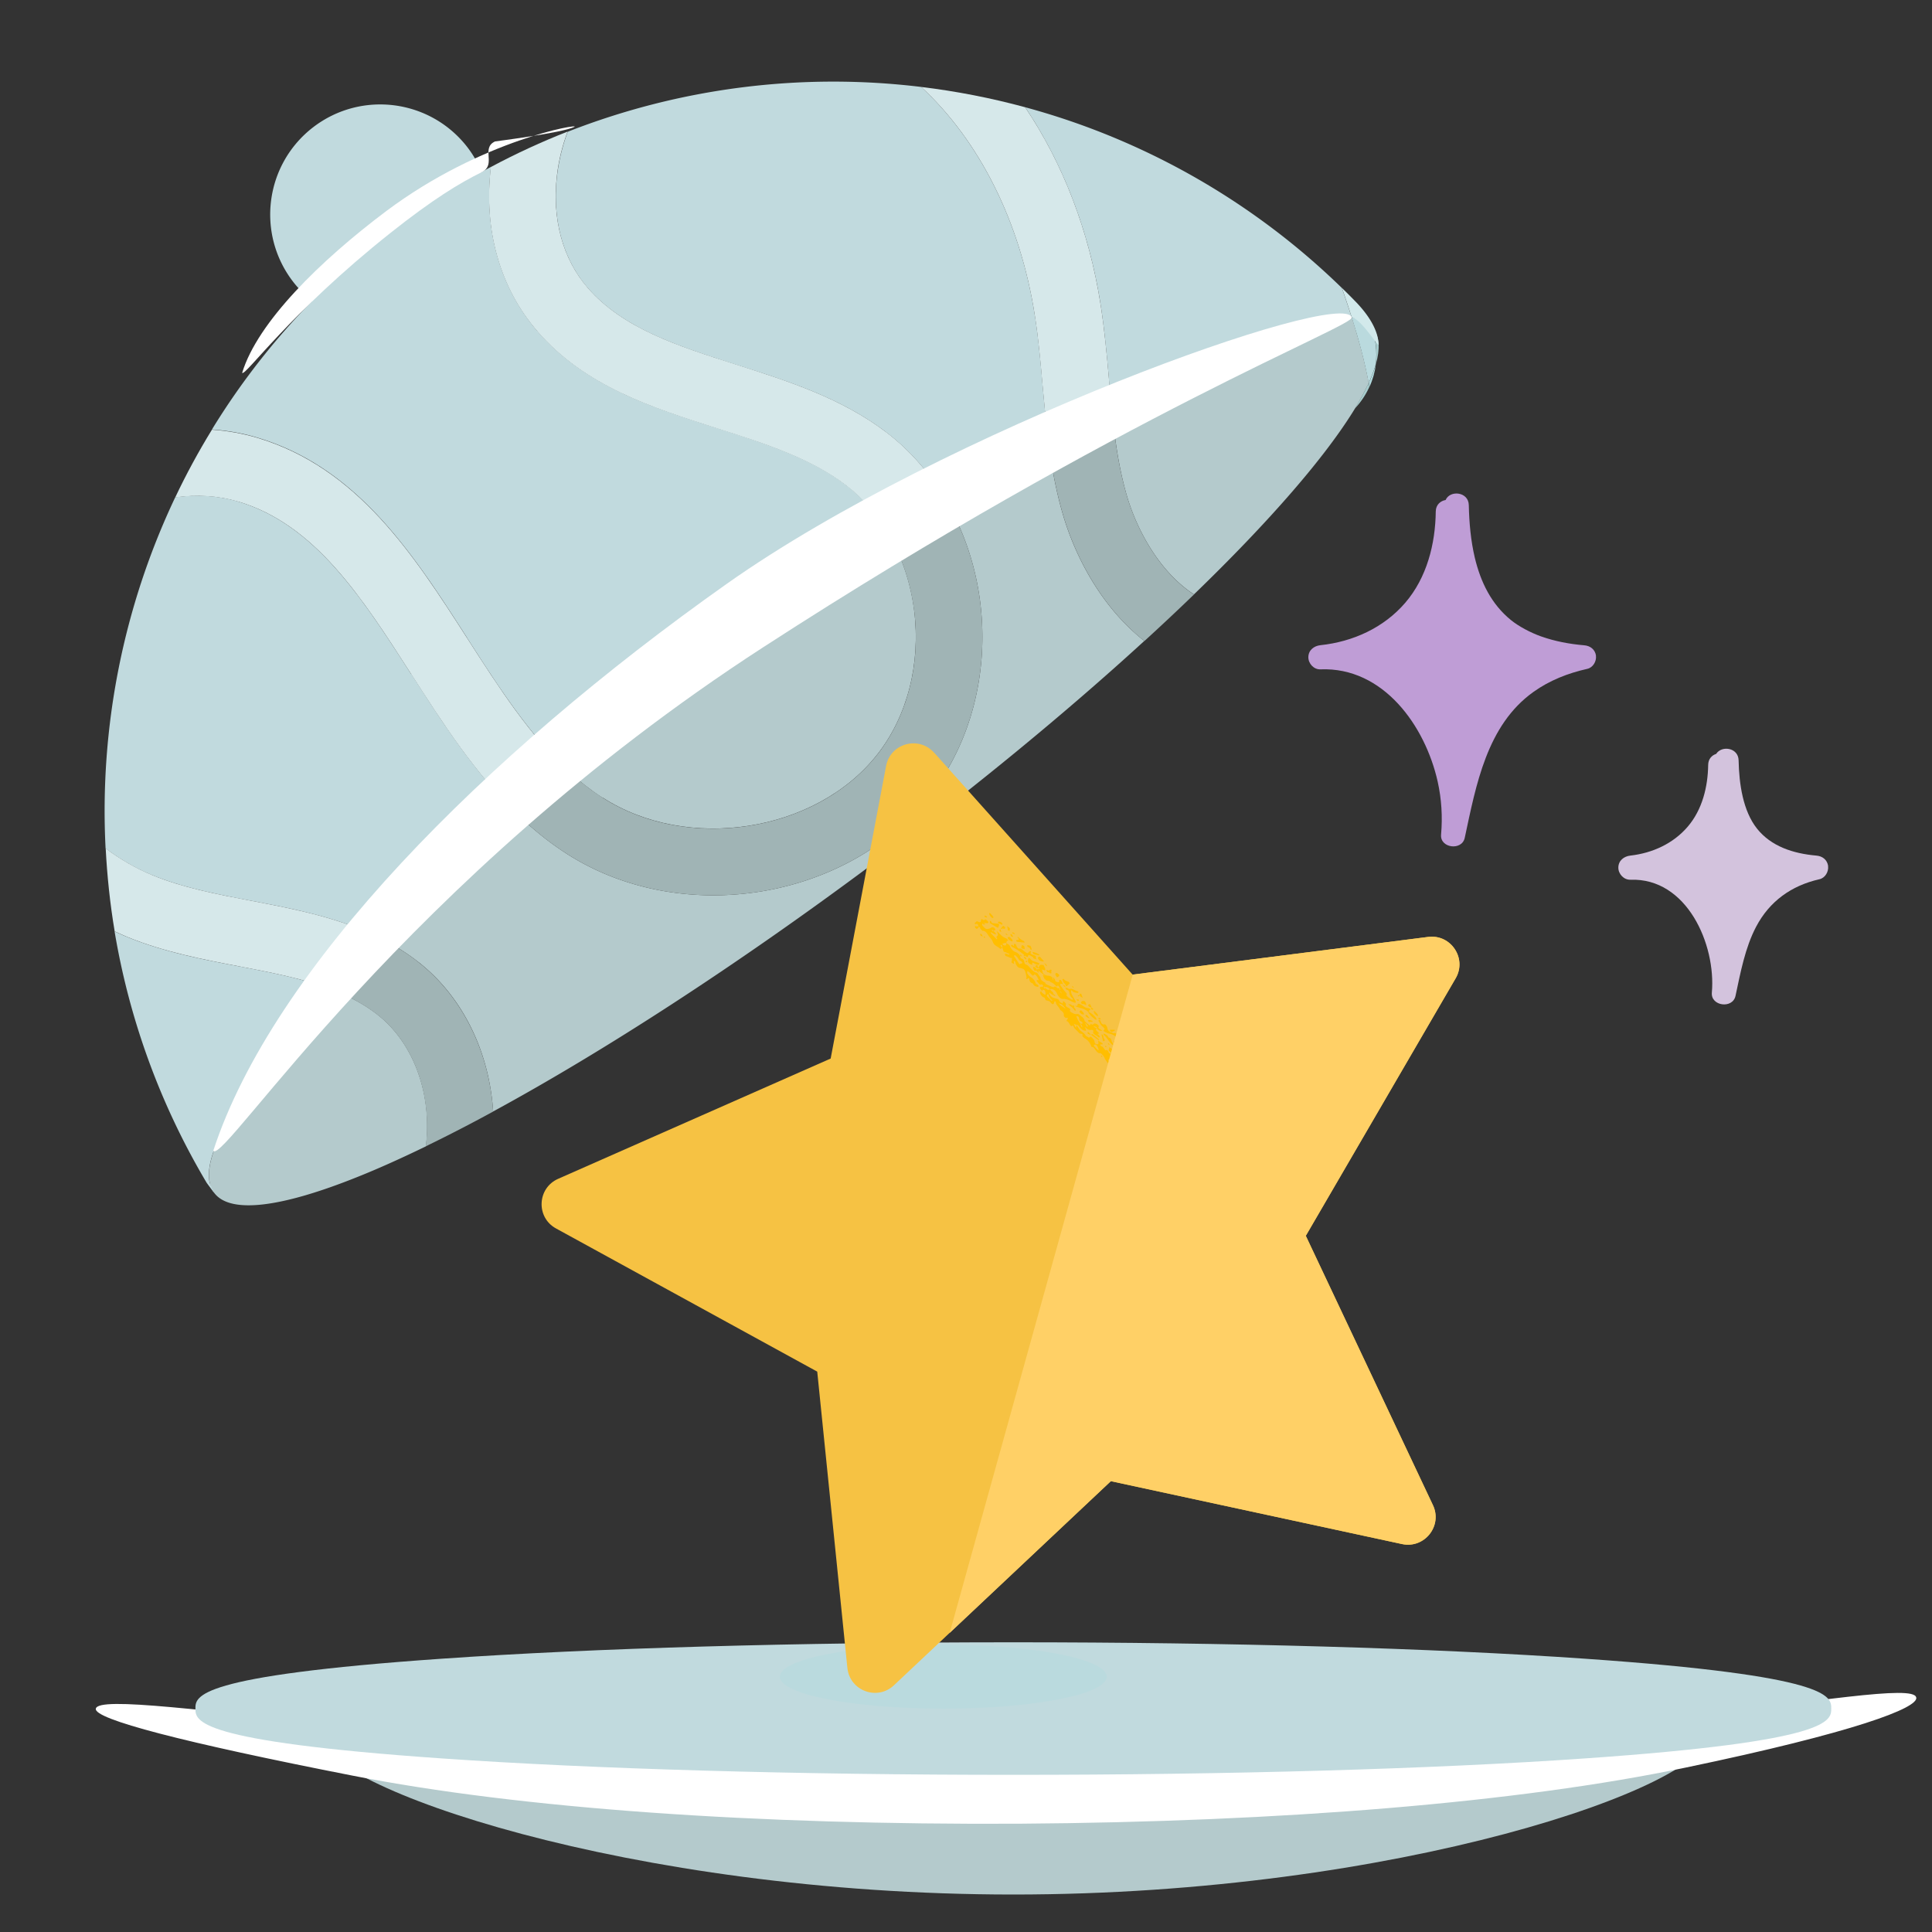 <svg id="Illustration" xmlns="http://www.w3.org/2000/svg" viewBox="0 0 200 200"><rect x="0" y="0" width="200" height="200" fill="#333333" stroke="none"/><defs><style>.cls-1{fill:none}.cls-1,.cls-10,.cls-11,.cls-12,.cls-13,.cls-2,.cls-4,.cls-6,.cls-7,.cls-8,.cls-9{stroke-width:0}.cls-2{fill:#a7cccd}.cls-4{fill:#d2e9eb}.cls-6{fill:#d6e8ea}.cls-7{fill:#b3dce0}.cls-8{fill:#c1dade}.cls-9{fill:#b4cacc}.cls-10{fill:#badade}.cls-11{fill:#a0b4b5}.cls-12{fill:#fff}.cls-13{fill:#ffbe00}</style></defs><path class="cls-9" d="M176.83 179.6c0 5.32-32.21 16.52-71.94 16.52s-71.94-11.21-71.94-16.52 32.21-2.73 71.94-2.73 71.94-2.59 71.94 2.73Z"/><path class="cls-12" d="M198.36 175.71c-.56-2.59-38.43 6.61-91.78 6.75-53.35.51-96.13-8.18-96.66-5.58-.24 1.08 9.07 3.5 26.51 6.92 17.42 3.43 41.93 5.13 69.1 4.99 27.17-.19 51.64-2.18 69.02-5.82 17.4-3.63 24.08-6.17 23.82-7.25Z"/><path class="cls-8" d="M164.09 171.71c-15.81-1.1-36.84-1.7-59.19-1.7s-43.38.6-59.19 1.7c-25.48 1.77-25.48 3.89-25.48 5.16s0 3.39 25.48 5.16c15.81 1.1 36.84 1.7 59.19 1.7s43.38-.6 59.19-1.7c25.48-1.77 25.48-3.89 25.48-5.16s0-3.39-25.48-5.16Z"/><ellipse class="cls-10" cx="97.65" cy="173.57" rx="16.92" ry="3.31"/><path class="cls-2" d="M142.43 37.7c.45-1.57.38-2.81-.26-3.66-.07-.09-.15-.18-.23-.27.49 1.26.65 2.61.49 3.93Z"/><path class="cls-1" d="M25.81 112.6c-.04.06-.09.12-.13.18.04-.06.09-.12.13-.18ZM63.87 75.87c.26-.2.52-.41.77-.61-.26.2-.52.41-.77.61ZM62.47 76.99c.25-.2.5-.4.76-.61-.25.2-.51.4-.76.61ZM25.32 113.31c-.04.06-.09.12-.13.19.04-.06.09-.12.13-.19ZM24.85 114.01l-.12.18.12-.18ZM52.55 85.24l-.68.59c.22-.2.45-.39.68-.59ZM61.09 78.11c.25-.2.49-.4.74-.6-.25.2-.5.4-.74.6ZM59.71 79.22c.24-.2.48-.39.72-.59-.24.2-.48.39-.72.59ZM69.64 71.37c.29-.23.59-.45.89-.68l-.89.68ZM26.86 111.18l-.09.12.09-.12ZM68.18 72.49c.28-.22.56-.43.84-.65-.28.22-.56.43-.84.65ZM22.67 117.83s-.04.09-.06.13c.02-.04.04-.09.06-.13ZM26.33 111.89c-.04.05-.08.11-.12.16.04-.05.08-.11.12-.16ZM66.72 73.62l.81-.63-.81.63ZM22.01 119.47s0 .03-.01.04c0-.01 0-.03.01-.04ZM71.12 70.23c.33-.25.67-.51 1.01-.76-.34.25-.67.51-1.01.76ZM23.27 116.63c-.03.05-.06.11-.09.16.03-.05.06-.11.09-.16ZM23.61 116c-.03.06-.06.11-.1.17.03-.06.06-.11.1-.17ZM48.86 88.46c-.26.23-.51.45-.76.68.25-.23.51-.45.76-.68ZM22.41 118.39s-.03.07-.04.11c.02-.04.03-.07.04-.11ZM22.95 117.24c-.03.05-.05.1-.07.15.02-.05.05-.1.07-.15ZM22.2 118.94s-.02.06-.03.08c.01-.03.02-.06.03-.08ZM53.13 84.74c.15-.13.31-.26.46-.4-.16.13-.31.27-.46.4ZM47.45 89.73l-.92.83c.3-.28.61-.55.92-.83ZM51.3 86.32c-.23.2-.45.4-.68.59l.68-.59ZM45.97 91.07c-.2.18-.39.36-.59.54.19-.18.39-.36.59-.54ZM24 115.35c-.04.06-.07.12-.11.18.04-.06.07-.12.11-.18ZM50.07 87.4l-.72.63.72-.63ZM18.14 51.49c-2.34.33-4.71 1.15-6.92 2.46-4.66 2.74-8.07 7.24-9.12 12.04-1.74 7.9 2.07 16.74 8.83 21.85-.63-12.47 1.82-24.99 7.21-36.34ZM24.41 114.69l-.12.18.12-.18ZM65.29 74.75c.26-.21.53-.42.8-.63-.27.21-.53.42-.8.63ZM33.03 103.86l-.29.32.29-.32ZM123.6 61.54c1.06.69 2.23 1.21 3.51 1.46 6.76 1.35 13.37-5.45 14.75-12.43.69-3.45.55-6.97-.09-10.54-.36.8-.86 1.55-1.48 2.22-3.05 5.03-8.86 11.71-16.69 19.28ZM41.54 95.22c-.16.16-.33.31-.49.47.16-.16.32-.31.49-.47ZM40.49 96.22c-.16.15-.32.31-.47.46.16-.15.31-.31.47-.46ZM43.7 93.17c-.18.16-.35.33-.53.49.17-.16.35-.33.53-.49ZM30.67 106.5s-.07.08-.11.13c.04-.04.07-.08.11-.13ZM32.22 104.75c-.09.09-.17.19-.25.28l.25-.28ZM42.6 94.21c-.17.16-.33.32-.5.47.17-.16.33-.32.5-.47ZM59.08 79.74l-.16.13.16-.13ZM44.82 92.13c-.18.17-.37.34-.55.51.18-.17.37-.34.55-.51ZM33.88 102.94c-.11.12-.22.24-.33.35.11-.12.22-.23.33-.35ZM72.62 69.11c.5-.38 1.01-.75 1.51-1.13-.51.38-1.01.75-1.51 1.13ZM95.35 9a29.03 29.03 0 0 0-3.01-2.45C83.9.59 72.35.12 64.89 5.44c-2.73 1.95-4.87 4.86-6.12 8.2C70.55 9.02 83.13 7.53 95.36 9ZM31.43 105.63l-.21.24.21-.24ZM27.38 110.5s-.01.02-.02.03c0 0 .01-.02.02-.03Z"/><path class="cls-9" d="M110 53.16c-.77-2.66-1.22-5.34-1.55-8.01a289.74 289.74 0 0 0-10.64 6.45c1.9 3.18 3.17 6.84 3.66 10.72.92 7.35-.99 14.66-5.25 20.07-8.55 10.86-25.77 13.59-37.6 5.96-1.83-1.18-3.49-2.54-5.02-4.01-.16.13-.31.27-.46.4-.2.17-.39.34-.58.5l-.68.59c-.19.17-.38.33-.58.5-.23.2-.45.4-.68.59-.18.16-.37.32-.55.48l-.72.63-.49.43c-.26.23-.51.45-.76.68-.22.2-.44.39-.65.58l-.92.83c-.19.17-.37.34-.56.51-.2.18-.39.36-.59.54-.19.18-.38.35-.57.52-.18.17-.37.34-.55.51-.19.18-.38.35-.57.53-.18.16-.35.33-.53.49l-.57.54c-.17.16-.33.32-.5.47-.19.18-.38.36-.56.54-.16.16-.33.31-.49.47-.19.18-.37.36-.56.54-.16.15-.32.31-.47.46-.17.17-.35.34-.52.51 1.28.65 2.53 1.41 3.72 2.33 4.59 3.53 7.44 9.25 7.84 15.55 11.35-6.17 25-14.98 39.15-25.52 10.63-7.92 20.25-15.86 28.26-23.19-4.31-3.38-7.11-8.53-8.46-13.19ZM39.01 104.98c-1.4-1.08-2.97-1.89-4.66-2.54l-.47.5c-.11.12-.22.24-.33.35-.17.19-.35.37-.52.56l-.29.32c-.18.19-.35.39-.53.58-.09.09-.17.19-.25.28-.18.2-.36.4-.53.6l-.21.24c-.19.21-.37.42-.55.63-.04.04-.07.08-.11.13a97.075 97.075 0 0 0-3.18 3.87s-.01.02-.02.03c-.17.22-.34.44-.5.65l-.09.12c-.15.2-.29.4-.44.59-.04.05-.08.11-.12.16-.14.19-.27.37-.4.55-.04.06-.09.12-.13.18-.13.18-.25.35-.37.53-.04.06-.09.12-.13.19-.12.17-.23.34-.34.51l-.12.18c-.11.17-.21.33-.32.5l-.12.18c-.1.16-.2.32-.29.48-.04.06-.07.12-.11.18-.09.16-.18.31-.27.47-.03.06-.06.11-.1.17-.09.15-.17.31-.25.46-.03.05-.06.11-.09.16-.08.15-.16.3-.23.45-.03.05-.05.1-.07.15-.07.15-.14.3-.21.44-.02.04-.04.09-.06.13-.07.15-.13.29-.19.44-.02.04-.03.07-.04.11-.06.15-.12.29-.17.44-.01.03-.02.06-.03.08-.05.15-.11.3-.15.44 0 .01 0 .03-.01.04-.37 1.16-.47 2.15-.29 2.95.09.38.24.72.45 1.02 1.67 2.24 7.03 1.49 14.83-1.64 2.18-.87 4.55-1.94 7.09-3.17.08-.65.13-1.31.13-1.98.03-4.79-1.92-9.17-5.2-11.7ZM140.28 42.26c.57-.93 1.03-1.81 1.41-2.62-.42-2.24-1.03-4.5-1.75-6.78-4.31-.74-13.31 2.5-24.93 8.67.32 3.38.73 6.61 1.62 9.71 1.06 3.65 3.42 7.98 6.97 10.29 7.82-7.56 13.63-14.25 16.69-19.28Z"/><path class="cls-9" d="M62.36 82.55c8.81 5.69 22.11 3.61 28.44-4.43 3.13-3.97 4.52-9.41 3.83-14.94-.36-2.84-1.26-5.51-2.6-7.82-5.78 3.83-11.8 8.06-17.9 12.61-.51.38-1.01.75-1.51 1.13-.16.12-.32.24-.49.37-.34.25-.67.51-1.01.76l-.6.45-.89.68-.63.48c-.28.22-.56.43-.84.65-.22.17-.43.33-.64.5l-.81.63c-.21.17-.43.33-.64.5-.27.21-.53.42-.8.63-.22.17-.43.34-.64.51-.26.2-.52.41-.77.61-.22.17-.43.34-.65.52-.25.2-.51.4-.76.61-.21.17-.43.34-.64.52-.25.2-.5.4-.74.6l-.65.53c-.24.2-.48.39-.72.59-.21.17-.42.35-.63.52l-.16.13c1.08.99 2.22 1.89 3.44 2.68Z"/><path class="cls-8" d="M48.36 66.05c3.33 5.18 6.52 10.13 10.55 13.82l.16-.13c.21-.17.42-.35.63-.52.24-.2.48-.39.72-.59l.65-.53c.25-.2.49-.4.74-.6.21-.17.43-.34.64-.52.25-.2.5-.4.76-.61.21-.17.43-.34.65-.52.26-.2.52-.41.77-.61.21-.17.43-.34.64-.51.26-.21.53-.42.8-.63.21-.17.43-.33.64-.5l.81-.63c.21-.17.43-.33.64-.5.28-.22.56-.43.84-.65l.63-.48c.29-.23.59-.45.89-.68l.6-.45c.33-.25.67-.51 1.01-.76.16-.12.32-.24.49-.37.5-.38 1.01-.75 1.51-1.13 6.11-4.55 12.12-8.78 17.9-12.61-1.16-2.01-2.65-3.75-4.41-5.1-3.71-2.84-8.44-4.34-13.45-5.94-6.69-2.13-13.6-4.33-18.52-10-3.89-4.48-5.6-10.52-4.83-17v-.02c-.32.17-.64.34-.96.52-.37-.89-.85-1.74-1.46-2.54-3.84-4.99-10.99-5.92-15.98-2.09-4.99 3.84-5.92 10.99-2.09 15.98.59.77 1.27 1.43 1.99 2a74.82 74.82 0 0 0-10.38 13.31c1.6.11 3.17.38 4.69.84 10.4 3.1 16.16 12.07 21.73 20.74ZM42.56 69.78c-5.12-7.96-9.95-15.48-17.9-17.86-2.06-.61-4.28-.75-6.52-.44a75.754 75.754 0 0 0-7.21 36.34c1.5 1.13 3.14 2.09 4.9 2.8 3.13 1.27 6.59 1.94 10.24 2.64 4.54.87 9.19 1.77 13.43 3.92.17-.17.34-.34.52-.51.16-.15.31-.31.47-.46.18-.18.37-.36.56-.54.16-.16.32-.31.49-.47.19-.18.37-.36.56-.54.17-.16.33-.32.5-.47l.57-.54c.17-.16.35-.33.53-.49.19-.18.38-.35.57-.53.18-.17.37-.34.55-.51.19-.17.38-.35.57-.52.19-.18.39-.36.59-.54.19-.17.37-.34.56-.51.3-.28.61-.55.92-.83.22-.19.43-.39.65-.58.25-.23.51-.45.76-.68l.49-.43.72-.63c.18-.16.37-.32.55-.48l.68-.59c.19-.17.38-.33.58-.5.22-.2.45-.39.68-.59.19-.17.39-.33.58-.5l.46-.4c-4.38-4.22-7.75-9.45-11.03-14.56Z"/><path class="cls-8" d="M107.12 32.63C105.62 22.99 101.4 14.6 95.36 9a75.394 75.394 0 0 0-36.59 4.64c-.54 1.44-.91 2.95-1.1 4.51-.54 4.53.59 8.68 3.19 11.67 3.65 4.2 9.36 6.02 15.41 7.95 5.35 1.7 10.89 3.46 15.55 7.04 2.39 1.83 4.42 4.16 6.01 6.82 3.68-2.34 7.24-4.5 10.64-6.45-.22-1.78-.38-3.56-.54-5.31-.22-2.5-.44-4.87-.8-7.22ZM22 119.51s0-.03.01-.04c.05-.14.1-.29.15-.44.01-.03.02-.06.03-.08.05-.14.11-.29.17-.44.02-.04.03-.07.04-.11.06-.14.13-.29.19-.44.02-.04.04-.09.06-.13.07-.14.14-.29.21-.44.02-.05.05-.1.07-.15.07-.15.15-.3.23-.45.03-.05.06-.11.09-.16.08-.15.17-.3.25-.46.03-.06.06-.11.1-.17.09-.15.18-.31.27-.47.04-.06.07-.12.11-.18.1-.16.19-.32.29-.48l.12-.18c.1-.16.21-.33.32-.5l.12-.18c.11-.17.23-.34.34-.51.04-.06.09-.12.13-.19.12-.18.24-.35.37-.53.04-.06.09-.12.13-.18.13-.18.26-.37.4-.55.04-.05.08-.11.12-.16.14-.2.29-.39.44-.59l.09-.12c.16-.22.33-.43.5-.65 0 0 .01-.02.02-.03.95-1.23 2.02-2.52 3.18-3.87.04-.04.07-.08.11-.13.18-.21.37-.42.55-.63l.21-.24c.17-.2.35-.4.53-.6l.25-.28c.17-.19.35-.39.53-.58l.29-.32c.17-.19.34-.37.52-.56.11-.12.22-.23.33-.35l.47-.5c-2.91-1.12-6.18-1.75-9.57-2.4-3.82-.73-7.78-1.49-11.54-3.02-.46-.19-.92-.39-1.37-.61a75.144 75.144 0 0 0 9.55 26.06l.75 1.01-.45-1.02c-.18-.8-.08-1.79.29-2.95ZM114.79 39.23c.07.78.14 1.54.21 2.3 11.62-6.17 20.63-9.41 24.93-8.67-.32-1.01-.67-2.03-1.02-3.05a75.162 75.162 0 0 0-32.79-18.71c3.9 5.8 6.63 12.81 7.82 20.47.4 2.57.63 5.16.86 7.66Z"/><path class="cls-7" d="M23.52 116.17c-.09.15-.17.31-.25.46.08-.15.17-.3.25-.46ZM27.36 110.53c-.17.22-.34.44-.5.65.16-.22.33-.43.5-.65ZM33.55 103.3c-.17.19-.35.37-.52.56.17-.19.34-.37.52-.56ZM22.88 117.39ZM26.77 111.29c-.15.2-.29.4-.44.59.14-.2.29-.39.44-.59ZM26.21 112.05c-.14.19-.27.37-.4.55.13-.18.26-.37.4-.55ZM23.18 116.79c-.08.15-.16.3-.23.45.07-.15.15-.3.23-.45ZM23.89 115.53c-.09.16-.18.31-.27.47.09-.15.18-.31.27-.47ZM24.29 114.88c-.1.16-.2.32-.29.48.1-.16.19-.32.29-.48ZM31.22 105.87c-.19.21-.37.42-.55.63.18-.21.37-.42.55-.63ZM25.19 113.5c-.12.17-.23.34-.34.51.11-.17.23-.34.34-.51ZM25.68 112.78ZM31.96 105.04c-.18.2-.36.4-.53.6.17-.2.35-.4.53-.6ZM24.72 114.2c-.11.17-.21.33-.32.5.1-.16.21-.33.32-.5ZM30.56 106.63ZM32.74 104.17c-.18.19-.35.39-.53.58.17-.19.35-.39.53-.58ZM67.53 72.99c.21-.17.43-.33.64-.5-.22.17-.43.33-.64.5ZM70.53 70.69l.6-.45-.6.45ZM72.13 69.47c.16-.12.32-.24.49-.37-.16.12-.32.24-.49.37ZM46.53 90.56c-.19.17-.37.34-.56.51.19-.17.37-.34.56-.51ZM53.13 84.74c-.2.17-.39.34-.58.5.19-.17.39-.33.58-.5ZM69.02 71.85l.63-.48-.63.48ZM64.64 75.26c.21-.17.43-.34.64-.51-.22.17-.43.34-.64.51ZM66.09 74.12c.21-.17.43-.33.64-.5-.21.17-.43.33-.64.5ZM43.17 93.66l-.57.54.57-.54ZM22 119.51c-.37 1.16-.47 2.15-.29 2.95-.18-.8-.08-1.79.29-2.95ZM44.27 92.64c-.19.18-.38.35-.57.53.19-.18.38-.35.57-.53ZM41.05 95.69c-.19.18-.37.36-.56.54.18-.18.37-.36.56-.54ZM22.61 117.96c-.07.15-.13.29-.19.44.06-.14.13-.29.19-.44ZM42.1 94.68c-.19.18-.38.36-.56.54.19-.18.37-.36.56-.54ZM63.22 76.38c.21-.17.43-.34.65-.52-.22.17-.43.34-.65.52ZM45.39 91.61c-.19.18-.38.35-.57.52.19-.17.38-.35.57-.52ZM50.62 86.92c-.18.16-.37.32-.55.48.18-.16.37-.32.55-.48ZM22.17 119.02c-.05.15-.11.3-.15.44.05-.14.1-.29.15-.44ZM48.1 89.14c-.22.2-.44.39-.65.58.22-.19.43-.39.65-.58ZM49.35 88.03l-.49.43.49-.43ZM33.88 102.94l.47-.5-.47.5ZM22.37 118.5c-.06.15-.12.29-.17.44.05-.14.11-.29.17-.44ZM51.87 85.82c-.19.17-.38.33-.58.5.19-.17.38-.33.58-.5ZM60.44 78.63l.65-.53-.65.53ZM39.5 97.19c.17-.17.34-.34.52-.51-.17.17-.35.34-.52.51ZM61.83 77.51c.21-.17.43-.34.64-.52-.21.17-.43.34-.64.52ZM59.08 79.74c.21-.17.42-.35.63-.52-.21.17-.42.35-.63.52Z"/><path class="cls-2" d="M140.28 42.26a8.05 8.05 0 0 0 1.48-2.22c-.02-.13-.05-.27-.08-.4-.37.81-.84 1.69-1.41 2.62Z"/><path class="cls-4" d="M36.56 100.14c-.13.14-.27.27-.4.41.13-.14.26-.27.4-.41ZM37.51 99.17l-.42.42.42-.42ZM39.47 97.22c-.15.15-.31.3-.46.45.15-.15.3-.3.46-.45ZM34.74 102.02c-.12.13-.24.25-.35.37.12-.12.23-.25.35-.37ZM35.64 101.08c-.13.13-.25.26-.38.4.13-.13.25-.26.38-.4ZM55.71 82.54c.23-.19.46-.39.69-.58-.23.19-.46.39-.69.58ZM38.04 98.64l.44-.44-.44.44ZM54.42 83.64c.23-.19.45-.39.68-.58-.23.19-.46.39-.68.58ZM57.03 81.44l.71-.59-.71.59ZM53.59 84.34l.22-.19c-.07.06-.15.12-.22.19ZM58.92 79.87c-.19.15-.37.31-.56.46.19-.15.37-.31.56-.46Z"/><path class="cls-11" d="M116.63 51.24c-.9-3.1-1.3-6.33-1.62-9.71-2.1 1.12-4.29 2.33-6.55 3.63.32 2.67.78 5.35 1.55 8.01 1.35 4.66 4.16 9.81 8.46 13.19 1.79-1.64 3.51-3.25 5.13-4.82-3.55-2.31-5.91-6.65-6.97-10.29ZM94.63 63.19c.69 5.53-.7 10.97-3.83 14.94-6.34 8.04-19.63 10.11-28.44 4.43-1.22-.79-2.36-1.69-3.44-2.68-.19.15-.37.31-.56.46-.21.17-.41.34-.62.51l-.71.59c-.21.17-.41.34-.62.52-.23.19-.46.39-.69.58-.2.17-.41.34-.61.52-.23.19-.46.39-.68.58-.2.17-.4.34-.61.51l-.22.19c1.54 1.48 3.2 2.84 5.02 4.01 11.83 7.63 29.05 4.9 37.6-5.96 4.26-5.41 6.17-12.72 5.25-20.07-.49-3.88-1.76-7.54-3.66-10.72-1.9 1.21-3.83 2.46-5.79 3.76 1.34 2.31 2.24 4.98 2.6 7.82ZM43.22 99.52c-1.19-.92-2.43-1.68-3.72-2.33l-.03.03c-.15.15-.31.3-.46.45-.18.18-.36.36-.54.53l-.44.44c-.18.18-.36.36-.53.54l-.42.42c-.18.18-.36.36-.53.54-.13.14-.27.27-.4.41-.17.18-.35.36-.52.54-.13.13-.25.26-.38.4-.17.18-.35.36-.52.54-.12.13-.24.25-.35.37-.02.02-.03.03-.04.05 1.69.65 3.26 1.46 4.66 2.54 3.29 2.53 5.23 6.9 5.2 11.7 0 .67-.05 1.33-.13 1.98a163.5 163.5 0 0 0 6.98-3.6c-.4-6.29-3.26-12.02-7.84-15.55Z"/><path class="cls-10" d="M141.69 39.64c.32-.69.56-1.34.73-1.94.16-1.32 0-2.67-.49-3.93-.47-.47-1.14-.77-2-.92.72 2.28 1.33 4.54 1.75 6.78Z"/><path class="cls-6" d="M24.77 100.04c3.39.65 6.66 1.28 9.57 2.4.01-.02.03-.03.05-.05.12-.12.23-.25.35-.37.17-.18.34-.36.52-.54.13-.13.25-.26.38-.4.17-.18.35-.36.52-.54.13-.14.26-.27.4-.41.18-.18.35-.36.53-.54l.42-.42c.18-.18.35-.36.53-.54l.44-.44c.18-.18.36-.36.54-.53.15-.15.3-.3.46-.45l.03-.03c-4.24-2.15-8.89-3.05-13.43-3.92-3.66-.7-7.11-1.36-10.24-2.64-1.76-.72-3.4-1.67-4.9-2.8.15 2.87.45 5.74.93 8.59.45.21.91.42 1.37.61 3.76 1.53 7.72 2.29 11.54 3.02ZM107.12 32.63c.37 2.35.58 4.72.8 7.22.16 1.75.32 3.53.54 5.31 2.26-1.3 4.45-2.51 6.55-3.63-.07-.76-.14-1.52-.21-2.3-.22-2.5-.46-5.09-.86-7.66-1.19-7.66-3.91-14.67-7.82-20.47-3.53-.96-7.13-1.66-10.76-2.1 6.04 5.59 10.26 13.99 11.76 23.63Z"/><path class="cls-4" d="M142.71 35.74c0-1.96-1.71-3.84-2.49-4.63a80.9 80.9 0 0 0-1.31-1.31c.36 1.02.7 2.04 1.02 3.05.86.15 2.31 2.41 2.78 2.88Z"/><path class="cls-6" d="M55.65 34.33c4.92 5.67 11.84 7.87 18.52 10 5.01 1.59 9.74 3.1 13.45 5.94 1.76 1.35 3.25 3.09 4.41 5.1 1.96-1.3 3.89-2.55 5.79-3.76-1.59-2.66-3.62-4.99-6.01-6.82-4.66-3.57-10.2-5.33-15.55-7.04-6.05-1.92-11.76-3.74-15.41-7.95-2.6-2.99-3.73-7.13-3.19-11.67.18-1.55.56-3.07 1.1-4.51-2.7 1.06-5.35 2.28-7.95 3.67v.02c-.77 6.49.94 12.53 4.83 17ZM24.66 51.92c7.95 2.37 12.78 9.89 17.9 17.86 3.28 5.11 6.65 10.34 11.03 14.56.07-.06.15-.12.22-.19.2-.17.4-.34.61-.51.23-.19.45-.39.68-.58.2-.17.41-.34.61-.52.23-.19.46-.39.69-.58.21-.17.41-.34.62-.52l.71-.59c.21-.17.41-.34.62-.51.19-.15.37-.31.56-.46-4.04-3.69-7.22-8.64-10.55-13.82-5.57-8.67-11.33-17.63-21.73-20.74-1.52-.45-3.09-.73-4.69-.84-1.4 2.28-2.67 4.62-3.8 7.01 2.24-.31 4.46-.18 6.52.44Z"/><path class="cls-4" d="M37.09 99.6c-.18.18-.36.36-.53.54.18-.18.35-.36.53-.54ZM39.47 97.22l.03-.03-.03.03ZM55.1 83.06c.2-.17.41-.34.61-.52-.2.17-.41.34-.61.52ZM53.81 84.15c.2-.17.4-.34.61-.51-.2.17-.4.34-.61.51ZM56.41 81.96c.21-.17.41-.34.62-.52-.21.17-.41.34-.62.52ZM57.74 80.85c.21-.17.41-.34.62-.51-.21.17-.41.34-.62.51ZM34.35 102.44s.03-.03.04-.05c-.01.02-.03.03-.05.05ZM36.16 100.54c-.17.18-.35.36-.52.54.17-.18.35-.36.52-.54ZM35.26 101.48c-.17.18-.35.36-.52.54.17-.18.34-.36.52-.54ZM39.02 97.67c-.18.18-.36.36-.54.53.18-.18.36-.36.54-.53ZM37.51 99.17c.18-.18.35-.36.53-.54-.18.18-.36.36-.53.54Z"/><path class="cls-7" d="M141.77 40.04c.34-.74.56-1.53.66-2.33-.17.6-.42 1.25-.73 1.94.02.13.05.27.08.4Z"/><path d="m96.7 77.91 20.55 22.98 30.59-3.9c2.36-.3 4.04 2.24 2.84 4.29l-15.51 26.65 13.16 27.88c1.02 2.15-.88 4.53-3.2 4.03l-30.14-6.51-22.45 21.13c-1.73 1.63-4.58.57-4.82-1.8l-3.12-30.67-27.04-14.82c-2.09-1.14-1.96-4.18.22-5.14l28.21-12.45 5.74-30.29c.44-2.34 3.37-3.15 4.96-1.38Z" style="fill:#f6c243;stroke-width:0"/><path class="cls-13" d="M128.1 109.24v.06h.07l.02-.04-.08-.04h-.01Z"/><path class="cls-13" d="M133.01 107.05c-.1.05-.17.16-.39.25 0-.02.06-.07.05-.08-.03-.03-.09-.05-.14-.08-.05.04-.13.09-.14.13 0 .03.08.04.22.02.16.07.08.2-.14.29-.28.12-.58.23-.86.35-.14.05-.15.08-.07.1.05.01.14 0 .21-.02.05-.02.11-.1.14-.1.07 0 .17.01.17.04-.02.15-.19.24-.41.24-.07 0-.17-.02-.22 0-.14.08-.29.18-.38.28-.05.05.07.11-.15.11-.3 0-.61.05-.92.08-.11.01-.23-.04-.3.11-.03.06-.07.13-.14.17-.1.07-.22.13-.34.19 0-.07-.02-.13 0-.2.02-.05.09-.12.12-.17.02-.03 0-.06 0-.09-.04.01-.1.02-.13.04-.2.16-.41.33-.59.5-.16.15-.19.16-.41.05l.11-.16s-.08 0-.19.12c0-.03 0-.01-.01 0-.23.18-.44.27-.66.35-.05.02-.15 0-.17-.03-.04-.05-.11-.1.07-.18.18-.07.43-.12.38-.3 0 0 .23-.09.35-.13.06.17.28.05.41-.03.18-.11.32-.25.48-.37-.03-.01-.07-.04-.1-.03-.22.06-.42.22-.65.18-.16.14-.43 0-.55.21-.03-.01-.08-.01-.09-.03-.07-.1-.17-.06-.28.05-.04.04-.06.09-.11.13-.06.05-.14.08-.21.12-.02-.04-.08-.1-.05-.12.11-.09-.07-.18.19-.27.17-.06.43-.2.56-.21l.21-.03s-.07-.07-.13-.09c-.05-.02-.11-.04-.13-.11l.19-.02s.08 0 .12.01c.16.02.3-.04.4-.14.02-.02-.1-.07-.16-.1s-.13-.07-.21-.09c-.04-.01-.12 0-.34.2.02-.04 0-.01-.05.04-.3.25-.55.29-.65.47-.07.14-.31.28-.2.42.03.04-.02.13-.09.2-.03.03-.15.04-.22.04-.02 0-.01-.05-.03-.07-.05-.05.02-.22-.18-.13-.27.12-.12.16.03.18 0 0 .01.02 0 .03-.05.08-.17.21-.13.23.13.07.3.11.48.15.04 0 .17-.04.22-.08.07-.04.09-.14.16-.05.02.02-.01.11-.03.11-.28.09-.57.17-.85.22-.06.01-.12-.11-.13-.18-.02-.15-.14-.15-.36-.05-.21.1-.28.06-.31-.05 0-.03-.12-.03-.19-.02-.11.03-.22.08-.34.12-.36.12-.36.12-.4-.12-.01-.08-.03-.17-.24-.07-.34.16-.56.18-.97.1.06-.05.11-.11.18-.15.38-.23.38-.22.22-.42-.01-.02 0-.05.01-.08.03 0 .07-.01.1-.01.3.01.6.02 1.04 0l-.1.03s.08.04.12.04c.05 0 .11-.05.05-.07.05-.02 0-.02-.04 0-.14-.02.07-.14-.15-.14-.09 0-.18-.03-.22-.08-.05-.06-.1-.14.13-.21.09-.03.18-.06.26-.1.03-.01.05-.05.07-.07h-.12c-.19 0-.39.14-.59.14l-.22-.18c.12-.04.28.03.35-.14.05-.12 0-.26.28-.35.08-.03.16-.03.25-.04-.03.05-.04.1-.08.15-.02.02-.1.05-.11.06-.01.04-.02.09.02.1.04.01.14 0 .18-.03.07-.05.1-.11.16-.17.03-.03.09-.05.13-.07l.04.07s-.26.22.07.11c.15-.04.28-.1.2-.2-.02-.03-.03-.07-.04-.11 0-.05-.03-.14 0-.15.14-.07.3-.12.45-.17.02 0 .06.02.07.04 0 .05-.01.11-.02.17.21-.05.29-.02.42-.11.12-.09.26-.08.4-.19.13-.11.36-.06.44.12-.04.01-.09-.01-.11 0-.07.04-.12.08-.18.13.05.02.1.05.16.04.04 0 .1-.07.13-.17.04-.09.13-.15.22-.2.2-.12.36-.27.62-.36.27-.09.26-.11.08-.21-.01 0-.05 0-.05-.01 0-.04-.02-.08.01-.12.03-.03.14-.07.17-.06.12.02.22.07.34.1.05.01.11 0 .17.01 0-.04.01-.08.01-.12 0-.04 0-.08-.01-.12.05 0 .11-.02.16-.01.2.01.35.02.25.24-.07.17.43.16.69-.01.03-.02.01-.08.02-.12-.05.01-.12.03-.13.04-.08.1-.14.04-.21.05-.14 0-.07-.06-.02-.11l.18-.21c.14.06.3-.06.44-.08.04 0 .07.07.06.12-.02.07-.16.18-.13.2.1.06.24.1.39.11.03 0 .15-.1.23-.15.09-.05.19-.27.26-.05.03.11.18.12.34.07.18-.06.14.06.22.05.06 0 .16-.09.22-.1.15-.02.22.04.23.12.02.05.07.09.06.14 0 .04-.07.09-.12.14-.01.01-.08 0-.12 0l.09-.13s0-.02-.01-.04c-.19.06-.29.12-.21.24.05.08.14.05.26 0 .15-.06.31-.13.47-.18.05-.02.13 0 .15.01.02.02 0 .08-.04.11-.14.11-.3.2-.49.19-.18 0-.3 0-.44.17-.06.07-.25.23-.48.21-.04 0-.15.08-.22.12.11.03.21.07.32.09.02 0 .1-.03.13-.05.19-.15.38-.27.62-.19.03 0 .19-.05.21-.09.22-.34.6-.36.96-.39.16 0 .24.01 0 .14Zm-2.19-.09.11.03.14-.17h-.12a.57.57 0 0 0-.13.14Zm-6.14 2.33-.11-.08c-.08.05-.12.07-.15.09l.22.06s.05-.07.04-.08Zm5.35-1.97c.08.08-.06.14-.16.21-.03.02-.03.09 0 .11.06.02.18.05.22.03.23-.14.44-.29.65-.44 0 0 0-.02-.71.1Zm.1-.06s-.08.01-.12.02v.03c.16-.02.38-.06.74-.11h-.06c-.15-.09-.39.12-.56.08Zm-.51-.47c.06.05-.02.19.19.14.16-.04.22-.05.11.07 0 0 .03.03.07.06.08-.07.14-.15.22-.19.2-.09.23-.14.03-.13-.15 0-.34.05-.4-.05l-.22.11Zm.11.55s.05 0 .18-.02l.08-.08c-.04 0-.08-.01-.11 0-.05.02-.1.06-.15.09Zm-.87.05.17.02c.13.02.24.04.19-.11-.02-.05.04-.13.05-.2 0-.1-.2-.13-.41.29Zm-.01-.19.05-.17c-.02.01-.04.02-.05.03-.04.05-.02.09 0 .13Zm-.07.18v-.01l-.01.01Zm-.45-.29s.04.03.07.04c.03-.02.06-.04.08-.06.04-.05.08-.11.12-.14-.05-.03-.07-.05-.1-.06-.03.02-.07.04-.08.06-.04.05-.07.11-.08.16Zm.29.34s-.07.04-.1.07c.05.02.1.05.16.05.02 0 .04-.02.08-.1-.05 0-.09-.01-.14-.01Zm-2.49.4s0 .11-.05.24c.07-.07.03-.08.06-.15.02-.03 0-.06-.01-.09Zm-.12-.05v-.02c-.01.01 0 .02 0 .02Zm-.07.15s.04.03.05.05v-.12c-.04.03-.07.06-.06.07Zm-.3.6s-.08-.02-.11 0c-.06.02-.1.06-.16.09.04 0 .09 0 .2-.03l.06-.05Zm-.61.01s.08.05.12.04c.17-.04.3-.12.36-.23.02-.04-.02-.08-.04-.13-.07.04-.16.07-.21.11-.04.03-.04.08-.05.12h-.12s-.07.07-.06.09Zm.98.27c-.17-.04-.2.1-.3.15-.17.09-.28.04-.38-.01-.05-.02-.09-.04-.17-.08-.06.09-.12.14-.1.16.09.06.19.13.31.16.26.08.29.07.47-.15.07-.08.19-.23.17-.23Zm.7-.43c-.24.09-.2-.15-.47-.03-.19.08-.24.04-.18-.09.02-.04-.02-.07-.04-.17-.14.05-.21.11-.14.21.06.09.07.17-.19.28.07.05.13.09.31 0 .09-.04.25-.02.37 0 .13 0 .12.07.05.15-.09.11.05.07.11.03.11-.06.16-.11.21-.19.04-.06 0-.12-.02-.19Zm-.04-.69c-.07 0-.15-.02-.25-.03-.04.09-.07.17-.1.25.04 0 .1 0 .12-.02.08-.06.15-.13.23-.2Zm.42.51c-.08.02-.14.04-.2.06-.02 0-.02.04-.03.07.06-.02.13-.03.19-.05.02 0 .02-.04.04-.08Zm1.16-.82c.06-.03.11-.07.16-.1-.06 0-.12.01-.18.03-.32.08-.33.08-.18-.15.02-.03.05-.06.07-.09-.02-.01-.03-.03-.06-.03-.12 0-.64.3-.67.38 0 0 .05.03.08.02.06 0 .13-.03.19-.04-.04.03-.07.08-.12.1-.33.13-.59.3-.8.51-.03.03 0 .07 0 .11.05-.02.11-.04.13-.07.28-.27.27-.27.44-.06 0 .01 0 .03.02.03.03.01.06.02.09.02.01-.03.04-.07.03-.08-.14-.17.17-.28.33-.4.12-.08.31-.12.46-.19Zm1.25.36s.04-.03.03-.04l-.07-.17c-.06.04-.11.08-.17.12-.04.02-.1.05-.13.05-.29-.04-.26.1-.3.2-.02.06-.02.12-.02.17-.04-.04-.08-.07-.11-.11-.02-.03-.02-.08-.06-.1-.03-.01-.13 0-.17.02-.04.02-.09.09-.07.11.06.05.18.08.21.14.03.06.06.08-.05.16-.03 0-.06.02-.09.03-.08.04-.14.08.05 0-.07.04-.17.1-.35.18l-.06-.02s-.09.08-.08.09c.02.03.07.05.12.05.12-.02.26-.04.38-.08.06-.02.12-.09.15-.14.02-.04.03-.11 0-.11h-.09c.07-.03.15-.07.27-.12.05-.02.09-.04.14-.05.26-.07.13-.32.47-.36Zm.52.72c.14-.12.26-.24.38-.36.03-.03.04-.08.06-.11-.06.01-.11.02-.12.03-.22.08-.16.04-.48.36-.04.04-.05.1-.07.15.08-.02.19-.02.23-.06Zm1.24-.51s-.02-.01-.04-.01c-.12-.01-.23-.04-.35-.03-.03 0-.16.13-.16.18 0 .12-.06.21-.25.31-.03.02-.03.13-.01.13.13-.01.26-.04.4-.06-.02-.17.33-.3.38-.47 0-.01.02-.03.03-.04Zm.43-.32c-.12.02-.2.02-.26.04-.03.01-.08.1-.07.1.05.01.13.02.2 0 .03 0 .06-.07.13-.15Zm.46-.09s-.03-.05-.04-.05c-.06.02-.12.04-.18.07l.02.05c.06-.02.12-.04.19-.06Z"/><path class="cls-13" d="m124.73 109-.03.01h.07-.04ZM128.56 108.31s.04-.02.07-.03h-.03s-.02.02-.04.03ZM127.62 108.18s-.03.02-.05.04c-.03.03-.06.07-.09.12h.14s-.01-.09 0-.15ZM121.2 110.66l.3.02c.08.07.15.15.25.22.02.02.13 0 .19-.03.12-.04.32-.08.09-.15-.14-.04-.05-.14.13-.19.06-.02.13-.03.19-.04.46-.06.89.01 1.39-.2.12.07.24.12.48 0 .11-.06.22-.09.17-.17-.07-.13 0-.16.2-.14.09 0 .21 0 .31-.03.3-.1.19.07.24.13.09.1-.05.14-.2.2-.07.03-.12.11-.2.14-.14.07-.3.13-.14-.05-.05 0-.13-.01-.13 0-.13.14-.34.2-.53.28-.04.02-.04.1-.09.14-.11.1-.23.18-.33.08l.16-.1s-.08 0-.19.07c.02-.04-.02 0-.07.03-.16.09-.28.14-.4.18-.04.01-.08.01-.12.02.01-.02.02-.05.04-.07l.19-.22c.14-.16-.02-.07-.12-.06-.38.04-.38.04-.33.23.05.2-.1.48-.3.5-.27.03-.26.1-.31.2 0 .02-.15.06-.19.05-.05 0-.07-.05-.08-.09-.06-.16-.13-.04-.25.04-.03.02-.22.03-.23 0-.04-.16-.46.05-.54-.08 0 0-.11.02-.16.04-.05.04-1.01.2-1.09.18h-.36s.03-.02.06-.03c-.1 0-.15-.07-.19-.15h-.29c0-.06.06-.13 0-.16-.16-.08-.32-.16-.47-.24-.06.01-.11.01-.14.03-.17.08-.21.09-.27.05-.09-.07-.15-.15-.23-.23-.1-.11-.21-.1-.32-.09-.07 0-.22-.02-.04.09.27.17.45.41.83.47.25.04.37.16.44.24.17.22.55.07.76.16l.16-.09v.23c-.38.09-.85.01-1.16-.19a.689.689 0 0 0-.29-.07c-.1 0-.17.05-.22-.07a.461.461 0 0 0-.16-.22c-.1-.09-.23-.14-.29-.05-.02.02-.02.06-.03.08-.02.02-.05.03-.08.05-.03-.04-.08-.09-.08-.11.03-.12-.47-.3-.2-.39.02 0-.02-.06-.03-.09h-.1c-.06.04-.09.11-.17.12-.22.03-.15.11.07.25.03.02.03.09.02.13 0 .02-.08.01-.12 0-.33-.13-.48-.3-.5-.51 0-.06.03-.11.03-.17 0-.04 0-.1-.04-.15a.578.578 0 0 0-.18-.2c-.08-.04-.19-.06-.24-.04-.03.01.04.13.05.19 0 .08.26.15.14.21-.07.04-.28-.09-.4-.22-.06-.07-.14-.15-.17-.22-.1-.21.03-.34.24-.2.42.27.01-.16.59.13.05.03.35.19 0 0 .41.11.39.02.33-.06a.435.435 0 0 0-.2-.13c-.12-.03-.24-.04-.36-.05h-.18c-.09-.06-.12-.08-.14-.1.03-.03.09-.08.07-.1-.17-.2.08-.15.09-.25.01-.11.18.1.28.16.12.07.26.24.35.25.23.02.31.11.39.28.07.17.22.26.43.28.03 0 .08.01.12.02v-.05h.05c.12 0 .09-.05.08-.13-.01-.06 0-.1.02-.13h-.19c-.34 0-.42-.12-.53-.34-.11-.22-.3-.42-.56-.6-.32-.23-.03-.15.04-.16.15-.04.29.03.34.19.06.2.3.32.37.47.1.21.41.09.47.31 0 0 .1.03.11.02.03-.02.07-.07.05-.1l-.25-.3c.14.06.29.11.44.16h.05l-.02-.14.22.09s.01.06 0 .08c0 .03-.03.05-.05.08.06.01.15.05.16.04.15-.18.46-.2.62-.37.02-.02.11-.01.17 0 0 0 .02.05 0 .02-.06.17-.1.3-.16.42 0 0-.09 0-.12-.03-.12-.09-.16-.08-.25.01-.12.12-.43.18-.74.18.05.02.1.04.17.07.04.02.09.03.13.05l.26.16.13.03c.02 0 .06 0 .05-.02-.05-.17.3-.01.33-.14.02-.06.19-.09.23-.15.03-.05-.07-.18-.04-.19.18-.06-.03-.13 0-.19.02-.06.04-.14.09-.15.06-.02.18.01.24.04.14.08.3.16.26.32 0 .03.03.07.05.1.03-.04.04-.09.08-.13.07-.06.14-.12.35-.15.03.02.07.06.1.05.1-.02.2-.06.11-.08.14-.07.09-.12.07-.11l-.16.08c-.26-.11-.26-.24-.12-.25.26-.04.35-.19.48-.32.02-.02.08-.03.12-.05 0 .04.02.08 0 .11-.03.05-.09.1-.13.16-.01.01.02.05.02.05.14-.03.28-.07.43-.11.16-.04.1-.11.13-.17.04-.08.1-.21.3-.15 0 0 .14-.08.16-.12.02-.05-.02-.1-.01-.15 0-.01.06-.05.1-.06.04-.01.11-.02.12-.01l.14.4c-.08.02-.19.03-.23.07-.05.04-.04.1-.05.16 0 .03-.02.05 0 .1-.02.01-.05 0-.07 0-.11.03-.21.07-.17.15 0 .02.04.03.07.04.06-.06.12-.12.18-.2.42-.16.43-.16.46.05 0 .04-.05.11-.11.14-.16.09-.33.16-.5.23-.04.02-.09.03-.14.04l.04.11c-.22.04-.36.17-.48.27-.12.09-.23.25-.22.34.02.18.19-.09.23-.04.06.07.07.16.1.25 0 0-.09.04-.09.03-.18-.1-.31.08-.47.1-.27.04-.52.14-.61.24-.02.03.02.09.07.1.09 0 .21 0 .31-.03.19-.05.37-.15.54-.17.2-.03.39 0 .59 0 .07 0 .12.02.19.02.04 0 .09-.03.14-.05-.02-.02-.02-.06-.05-.07-.28-.09-.49-.28-.5-.43 0-.02.02-.05.04-.08h.11Zm-.68-.33s.06.03.08.03c.06-.02.16-.07.16-.08-.07-.16-.02-.31.16-.48v-.04c-.03-.02-.05-.05-.08-.04-.06.01-.15.04-.16.06l-.16.54Zm-1.68.89.15-.06h.08c.32 0 .23-.01.25-.19.01-.16-.36-.09-.31-.22.32.02.39 0 .5-.2h.09c.17-.05.34-.09.13.08.05.01.12.04.16.03.23-.07.06-.16.08-.24 0-.02-.1-.05-.16-.06-.05 0-.11.01-.26.16.02-.04.04-.09.07-.15h-.19s-.05 0-.06.02c-.02.02-.05.04-.05.06-.01.06.08.11.19.11l-.05.05c-.21 0-.36.02-.43.15-.42.01-.76.09-1.15.1h.08c.34.11.69.16.91.36Zm.11.16c.14 0 .28 0 .42-.01-.12-.06-.29-.01-.42-.05-.02 0-.03-.01-.04-.02.01.02.03.02.04.04v.04Zm.82.21s-.1-.03-.14-.02l-.15.02v.13l.2-.06c.04-.01.06-.04.08-.06Zm2.46-.13c.06-.15.05-.22.1-.27.12-.14.14-.27-.06-.25-.21.02-.29.2-.35.31-.03.06.15.11.31.22Z"/><path class="cls-13" d="M118.46 111.58s.08-.04.11-.11c-.05-.02-.1-.04-.14-.05-.05-.01-.11 0-.17 0l.2.15ZM123.26 108.73c.06-.07.1-.15.18-.19.14-.07.3-.12.45-.17-.04-.07-.05-.18-.13-.19-.22 0-.41.18-.63.25-.08.03-.2.12-.2.15 0 .15-.06.23-.32.19-.04 0-.21.09-.21.09.08.14-.13.17-.27.24-.04.02-.06.07-.08.11-.04.08.26 0 .1.16-.12.12.07.13.19.13.27 0-.02.15.03.23.04.07-.1.03-.17.04-.16.03-.33.08-.39.2-.1.21-.3.17-.48.18-.06.08-.13.16-.17.24-.02.04.04.12.04.12.35-.11.24.09.3.17.23-.17.49-.29.79-.33.08-.01.23-.03.24-.04.12-.18.27-.15.44-.16.13 0 .38-.05.41-.09.13-.18-.16-.11-.27-.16-.07-.03-.13-.05-.21-.07-.09-.02-.19-.03-.29-.04l.3-.22c.05-.04.12-.06.16-.1.05-.04.07-.09.11-.13l-.19.03-.37.03c.07-.07.14-.14.22-.2.07-.05.16-.08.24-.12-.02-.18-.02-.18.27-.21.08 0 .16-.04.25-.07-.03-.04-.04-.1-.09-.11-.05-.01-.15.02-.23.03ZM122.01 108.95c.26-.12.46-.22.66-.31.03-.02.06-.1.03-.11-.1-.05-.21-.09-.4 0-.15.07-.37.3-.36.4 0 .02.08.03.07.02Z"/><path class="cls-13" d="M123.94 108.9s.16-.01.17-.03c.04-.05.06-.1.05-.15 0-.07-.04-.12-.06-.18-.2.06-.38.15-.51.28l.35.09ZM131.74 106.14c-.16 0-.3.01-.43.02 0 0-.07.1-.06.1.12.02.24.02.37.03l.12-.14ZM118.65 109.71s.04-.12.05-.17h-.11l-.19-.03.06.18c.07.02.17.05.19.02ZM125.35 110.22s.11.04.12.03l.26-.22c-.06 0-.12.01-.22.02-.06.06-.12.11-.16.17ZM127.2 107.18l.08-.24h-.09c-.06.03-.15.08-.14.1.02.06.07.1.11.15h.04ZM123.44 109.04h-.24c-.04 0-.11.06-.11.08 0 .07.04.13.19.06.05-.02.08-.07.16-.14ZM120.09 109.5c-.09-.02-.2-.08-.23-.06-.11.06-.22.14-.3.22-.01.01.11.1.18.15.12-.1.24-.2.35-.32ZM126.33 107.23h-.28c0 .03-.03.07-.01.07.06.01.12.02.19.01.02 0 .06-.05.1-.08ZM124.57 110.63h.27s.03-.05.01-.06c-.04-.02-.11-.03-.16-.04-.06.06-.09.08-.12.11ZM120.1 112.04c.14 0 .28.02.41 0 .15-.03.28-.1.42-.16h-.46l-.37.17ZM124.19 109.92a1.55 1.55 0 0 0-.15-.14c-.02.03-.07.07-.06.1.02.05.06.08.09.12.05-.03.09-.06.11-.07ZM123.96 110.22s.04.03.06.05c.04-.03.09-.06.11-.07-.06-.04-.09-.06-.11-.07-.02.03-.06.07-.06.1ZM130.49 106.3s-.08-.04-.09-.03c-.06.03-.11.06-.17.09.02 0 .05.03.07.03.06-.02.12-.05.19-.09ZM127.83 106.72h-.14c-.04.03-.08.07-.13.1h.12c.06-.03.1-.07.15-.1ZM123.78 110.01s.08-.05.07-.06c0-.03-.04-.06-.06-.1-.04.04-.09.07-.09.08.02.03.05.06.08.08ZM122.86 109.72h.16c.04-.04.07-.07.1-.09-.04 0-.08-.02-.11 0-.06.02-.1.06-.16.09ZM119.13 111.04s-.01-.07-.02-.12c-.06.01-.12.02-.12.03 0 .04.02.07.04.11.03 0 .1-.01.1-.02ZM115.62 109.99h-.21c-.18 0-.31-.08-.33-.28-.01-.09-.08-.16-.14-.09-.06.06-.12.12-.26.05l.19.34s.09.07.1.1c.02.05.03.14.01.13-.07-.02-.18-.05-.21-.09-.17-.22-.36-.45-.45-.67-.09-.21-.24-.33-.39-.47-.24.1-.44-.2-.57-.38-.1-.14-.15-.23-.28-.24-.1 0-.11-.06-.14-.15-.12-.32-.37-.6-.64-.75-.09-.05-.27-.24-.26-.26.04-.12.06-.2-.15-.22-.16-.01-.25-.15-.36-.27-.13-.13-.33-.29-.37-.41-.11-.36-.18 0-.32-.15-.15-.16-.19-.43-.45-.49l.12-.21s.03-.02.03-.03c0-.03-.01-.06-.02-.09h-.09c-.15.08-.31-.18-.31-.21.06-.26-.11-.44-.38-.61-.07-.28-.46-.53-.44-.82 0-.01-.06-.06-.1-.08-.01 0-.04.02-.04.04-.03.06-.04.14-.07.2-.06.11-.16.1-.3-.07-.04-.05-.1-.13-.15-.15-.11-.05-.23-.08-.34-.11-.16-.05-.03-.24-.26-.31-.16-.05-.33-.27-.38-.49l.1-.16c.04.06.08.13.13.2.1.06.22.17.3.18.09 0 .04-.35-.04-.44-.03-.04-.12-.06-.21-.07l-.06.12-.15-.18c-.13-.14-.08-.2-.01-.23s.17 0 .23-.03c.03-.01.05-.09.03-.13-.02-.04-.14-.13-.15-.12-.18.15-.32-.13-.45-.26s-.06-.18.04-.18c.06 0 .18.08.08-.08-.06-.09-.09-.2-.16-.29-.1-.13-.24-.3-.33-.14-.05.09-.13.05-.24-.07-.07-.08-.14-.15-.21-.22-.06-.05-.14-.09-.21-.13 0 .09-.03.17 0 .26.04.09.14.2.22.27.12.1.27.17.37.28.11.11.21.27.25.39.04.14.1.16.2.2.03.01.11.11.12.15 0 .04-.04.1-.07.09-.19-.04-.4-.05-.52-.36-.23-.05-.33-.19-.36-.41-.02-.2-.1-.14-.16-.1-.04.02-.08.08-.11.06-.15-.1-.01-.1-.02-.15a4.57 4.57 0 0 0-.07-.36c-.12-.49-.16-.54-.62-.64-.24-.05-.3-.21-.4-.36-.05-.07-.04-.16-.07-.24-.02-.04-.06-.09-.09-.13-.02.02-.06.02-.07.05-.02.09.14.36-.15.18-.21-.13-.01-.18-.05-.29-.02-.05 0-.1.01-.15v-.1s-.08.02-.13 0c-.15-.05-.3-.13-.45-.17-.13-.03-.11-.1-.14-.17-.04-.12 0-.1.1-.09.12.02.32.19.36.02l-.41-.18s-.04-.02-.06-.02c-.14 0-.16-.09-.18-.2-.02-.07-.06-.16-.07-.24-.01-.11-.04-.2-.07-.29h-.09c-.09.06 0 .15.09.23.02.02.05.02.07.04-.09.06-.22.15-.23.14-.23-.26-.61-.3-.76-.69-.06-.15-.15-.34-.27-.45-.27-.24-.36-.73-.81-.74-.05 0-.17-.17-.25-.26l-.02-.13-.09.02s-.06-.08-.06-.11c-.05-.18-.11-.29-.27-.21-.02.01-.1-.04-.15-.06l.26-.25c.26.16.42.17.42-.1 0-.06.06-.08.09-.12.2.2.27.1.36.03.01-.01.19.12.26.21.12.14 0 .18-.06.2-.09.02-.24-.06-.32-.04-.03 0-.06.02-.08.03l.16.02s.02.09 0 .1c-.04.02-.1.02-.15.03-.03-.05-.05-.09-.07-.11-.05.03-.08.08-.07.13.02.1.19.26.31.37.06.05.17.08.23.07.14-.02.28-.05.38-.13.12-.09.28-.06.4.09.16.19-.07.17-.15.21a.824.824 0 0 0-.2-.12c.03.05.06.11.1.16.02.02.07.03.1.04-.02-.04-.03-.09-.01-.08.08.09.11.13.14.16l.17.22c-.07 0-.13 0-.2-.03-.09-.04-.19-.1-.28-.15-.04-.02-.08-.02-.12-.03.01.04.02.08.04.11l.57.59s.04.03.06.04l-.01-.02c.01 0 .02-.02.04-.02 0-.02-.01-.04-.02-.05-.08-.13-.09-.2.01-.26.09-.06.09-.15.04-.28-.03-.08-.07-.17-.11-.25.07.06.15.11.21.18.23.25.47.47.77.58.08.03.17.15.26.23-.06.02-.15.02-.17.06-.04.06-.03.15-.06.19a.91.91 0 0 0-.4.09c.04.05.09.14.13.15.08.03.17.04.23.01.04-.02.03-.11.04-.17v-.08c.14.17.32.12.4.39.05.16.32.47.47.52.36.13.55.3.61.65 0 .01.04.05.05.05.32.06.31.27.36.47.01.05.09.14.12.15.26.06.41.33.59.51.19.18.38.34.59.35l.19.28.17.22c-.05.22.23.39.33.44.07.03.14.08.2.13l-.04.06.21.12c.13.06.25.09.38.16.16.08.28.11.37.02.03-.03.12-.01.34.2v-.02c-.02-.01-.04-.03-.05-.04 0-.02-.02-.04-.03-.06a.7.7 0 0 1 .08.1l.13-.03c.01.06.03.13.05.2.1.03.05-.14-.04-.32-.03-.06-.11-.14-.19-.13 0 .03 0 .05.01.07-.02 0-.05-.01-.08-.02 0 .03.02.07.04.11-.29-.34-.47-.44-.63-.51-.08-.03-.1-.07-.11-.1-.08-.03-.16-.05-.24-.06a.75.75 0 0 1-.16-.04l-.18-.18c-.03-.06-.07-.13-.1-.22-.06-.13-.14-.27.3.04-.65-.52-.74-.59-.83-.66.02.09.03.17.05.26l-.27-.27-.05.05s-.06.01-.09-.01c-.13-.1-.21-.35-.12-.4.03-.01.13.05.19.1.12.1.14.16.11.21.03 0 .06-.02.09-.06.02-.03.09-.01.14-.01.07 0 .11 0 .12-.04l-.18-.06-.01-.11c.05.02.08.01.11 0s-.03-.14 0-.15l.09-.02c.02-.09.12-.1.24-.05l.08-.02s.07.06.1.1c.01.02.02.04.02.06 0 0 0 .01-.01.02.1.13.14.28.1.37-.01.01-.02.03-.03.03l-.3-.11c.03.09.06.19.07.27.01.13.08.19.24.29.24.14.38.05.59.15.06.03.17.1.17.12 0 .12.06.22.13.31 0-.02 0-.04-.01-.07 0-.04-.02-.08-.03-.11v-.16c.05.07.11.13.15.2.05.08.07.22.11.24.11.06.24.1.33.09.05 0 .01-.15.04-.2.06-.1.16-.06.25.09l.11.22c.08.15-.04.07-.09.06-.2-.03-.23.05-.07.26.12.16.22.32.35.48.12.15.33.29.19.43.14.23.36.32.55.46.04.02.11.02.12 0 .01-.02-.02-.12-.04-.14-.25-.19-.3-.4-.33-.6-.02-.17-.1-.25-.28-.29-.03 0-.09-.12-.13-.19.06 0 .11 0 .17.01.09.03.22.13.27.11.24-.12.57.19.85.24.02 0 .08.05.07.06 0 .03-.01.06-.03.08-.06.06-.46-.02-.58-.14-.18-.18-.15-.11-.15.03 0 .26.21.52.35.78.08.14.18.3.11.36-.05.04-.22-.03-.34-.09-.34-.17-.65-.32-.95-.29-.23.02-.46-.2-.61-.52-.17-.38-.48-.58-.75-.49-.21-.23-.39-.24-.58-.23l.09.1q.29.3.48.14c.1.1.19.22.3.3.1.08.01.25.21.25 0 0 .05.06.05.08 0 .03-.04.07-.05.06-.17-.11-.37-.15-.52-.34 0 0-.08 0-.08.02.06.24.27.46.5.53l.34.09c.13.04.13.04.28.29.03.05.13.11.2.14.05.02.16.09.12-.04-.03-.11.01-.18.13-.09.08.05.21.23.19.25-.11.19.08.3.25.38.11.06.23.14.19.21-.09.14-.02.17.16.28.22.14.39.18.56.15.17-.03.33.18.49.29.17.11.25.26.27.42 0 .03.53.49.54.48.03-.02.05-.06.07-.09a.36.36 0 0 0 .02-.11c.24.23.26.03.37 0 .07-.02.21.01.3.07.08.05.23.17.15.28-.06.08.03.15.14.22.09.05.17.12.26.18-.19 0-.37 0-.56-.23 0-.07-.02-.13-.04-.14-.1-.05-.2-.09-.31-.13.02.04.04.09.06.11.1.05.2.11.29.16-.05.05-.18.05-.07.19.06.07.13.14.2.2.26.22-.2.05-.01.24.09.08.25.2.13.28-.09.06-.16-.1-.24-.15-.09-.06-.18-.09-.26-.16-.1-.08-.2-.16-.13-.29.05-.08-.06-.2-.2-.18-.17.03-.36 0-.57-.21-.04-.04-.09-.05-.14-.08.04.05.08.11.1.16.1.24.08.24-.13.2-.17-.03-.29-.16-.42-.29-.12-.11-.2-.33-.39-.3-.11-.05-.19-.07-.26-.09l.16.35s.08 0 .08-.01c0-.08.01-.17.02-.24.11.16.21.31.3.45.18.26.54.36.66.68.13.02.28.23.4.17.06-.03.07-.15.2-.03.1.09.2.2.27.31.04.07.04.15.06.23.03.13.13.18.22.19.07 0 .16-.01.17-.06.02-.08-.02-.2-.03-.31l.37.22s.08.06.11.1c-.02.02-.03.06-.05.06-.07.01-.21-.02-.21.03 0 .15.13.18.25.23.04.02.09.13.14.19l.15.18c.24-.14.28.14.39.29.02.03.12.06.14.05.03-.02.03-.08.01-.13 0-.03-.06-.07-.1-.1-.11-.09-.13-.16-.08-.23.04-.05.02-.14.03-.22.12.09.27.17.35.28.14.18.24.38.35.58.02.04-.02.11-.04.11-.29-.09-.2.11-.14.27.02.05.15.35.18.38Zm-6.82-8.55c.06.03.06 0 .06-.02l-.06.02Zm-.05.12s0-.04-.01-.05v.05Zm1.12 1.2h-.04.04c-.02-.04-.06-.11-.12-.21s.06.2.06.2c.01.03.06.06.1.09 0 0 .01 0-.02-.07Zm-4.02-3.08c-.06-.07-.13-.2-.18-.21-.26-.07-.26-.34-.44-.46-.03-.04-.07-.09-.1-.1a.23.23 0 0 0-.14-.01c-.02 0-.03.06-.01.09l.49.74c.13.19.13.01.19.02.08.01.13-.04.19-.06Zm2.33 2.69v-.19l-.07-.07-.08.13s.1.09.15.13Zm.75 1.23s0-.04-.01-.05c-.18-.18-.38-.36-.36-.58-.04-.02-.1-.06-.11-.05-.03.05-.1.13-.07.18.07.11.18.2.28.3.06.07.13.14.2.2.02.01.05 0 .07 0Zm1.38.86c-.04-.08-.09-.16-.1-.19-.17-.17-.28-.33-.46-.35-.05 0-.11-.06-.17-.09.05.07.1.15.16.2.11.09.24.17.36.25l.2.16Zm1.77 1.89s.03-.09 0-.12l-.02-.02c-.01.16.01.16.02.15Zm.25-.43.18.35s.06 0 .13-.02c-.07-.1-.13-.19-.2-.28-.02-.03-.07-.04-.1-.05Zm-.48.06s-.03.02-.03.03l.17.35c.01-.08.02-.13.03-.19l-.18-.19Zm-.09-.11c.1.16.2.11.3.09 0-.1 0-.13-.01-.14-.1-.08-.23-.12-.3-.21-.05-.07-.02-.18-.05-.27a.316.316 0 0 0-.14-.14c-.06-.02-.15.02-.14.03.1.22.2.44.34.64Zm1.96 2.83c.04-.07-.12-.45-.24-.53-.05-.04-.13-.05-.17-.03-.05.03-.14.06-.01.2l.19.2c.05.05.09.1.15.15.02.02.07.03.08.01ZM115.58 107.39c.1.1.23.17.35.24.03.02.06.01.09.02l-.05-.1c-.08-.16-.17-.31-.32-.45-.12-.11-.21-.22-.32-.13-.03.03-.17-.06-.26-.1q-.38-.08-.44-.45c-.03-.17-.19-.4-.28-.38-.26.05-.35-.1-.42-.35-.01-.04-.09-.1-.14-.15-.03.05-.09.1-.07.14.11.17.17.36.35.53.33.29.32.3.15.51.22.13.43.25.65.29.25.05.5.16.74.4Z"/><path class="cls-13" d="M106.44 98.62c-.07.09-.14.04-.28-.05-.22-.13-.43-.44-.69-.37-.06.02-.25-.19-.27-.36 0-.03-.1-.12-.14-.13-.04-.01-.11.02-.11.05.04.17.03.23-.16.04-.01-.01-.1.03-.14.06 0 0 .07.14.11.16.44.21.85.49 1.25.82l-.04.09s.08.05.09.04c.02-.01.03-.04.04-.06l.17.14s.13.03.14 0c0-.34.28-.1.48 0h.04c.01.07.03.13.05.14.09.06.19.08.34.13-.05-.07-.09-.12-.13-.16h.03c.01-.06.03-.09.02-.12a.313.313 0 0 0-.08-.11l-.3-.1c-.16-.07-.23-.15-.15-.26.01-.02 0-.07 0-.1-.03 0-.08-.02-.1 0-.06.04-.12.1-.16.15ZM115.72 108.37c-.24-.19-.18.17-.39.02v.08c.19.17.34.33.3.52 0 0 .06.06.15.14.02 0 .11.04.14.02.09-.05.11-.2.3-.15.01 0 .01-.1.02-.15l-.19-.05s-.08 0-.12-.01c0-.03 0-.06.02-.08.06-.06.38-.08.47-.03.01 0 .01.06.01.09 0 .04-.1.09.05.12.08.02.15-.02.22-.03-.08-.12-.15-.31-.24-.36-.11-.06-.29-.23-.38-.12-.09.1-.21.11-.36-.01ZM111.77 104.33c.43.1.5.13.92.44.14 0-.03-.31.21-.22-.03-.05-.08-.15-.1-.15-.15-.04-.29-.04-.44-.11-.15-.07-.31-.23-.47-.3-.15-.07-.36-.18-.35.08 0 .07-.17.06-.27.08.17.06.34.13.5.17ZM107.17 99.8c.12.04.24.07.35.08.02 0 .03-.02.03-.04h.03c0-.04 0-.09.01-.13h-.07s-.04-.05-.05-.05l-.53-.17a.517.517 0 0 1-.18-.12c-.23-.25-.28-.26-.33-.05-.06.25.04.42.31.52.05.02.09.02.14.02-.11-.39.16-.11.3-.07ZM115.24 108.22c0-.06 0-.13-.03-.19-.03-.07-.1-.15-.12-.21-.04-.2-.1-.37-.35-.43-.06-.22-.26-.28-.42-.39-.02-.01-.06.01-.07.03-.01.02-.01.08 0 .09.35.28.51.69.88 1.02 0 0 .05.04.11.07ZM110.07 101.67c.06.09.2.18.23.26.06.19.1.21.19.11l.09-.09c.05-.05.11-.09.15-.15.01-.02-.06-.13-.09-.15-.18-.09-.37-.08-.53-.32-.05.02-.13.02-.13.06 0 .08.05.19.11.27ZM115.69 107.69l-.19-.03.14.2c.2.21.39.36.58.24.04-.02.2.06.07-.08-.12-.14-.26-.3-.45-.3-.05 0-.11-.03-.16-.03Z"/><path class="cls-13" d="M112.69 104.77s-.03.06-.02.08c.09.1.18.21.32.36.09.07.22.2.36.3.07.04.2.11.13-.07-.08-.21-.63-.68-.79-.67ZM116.94 109.3s-.06.01-.09.02c0 .03-.03.06-.01.08.08.1.16.24.28.3.06.04.17-.03.26-.05.03 0 .08 0 .11-.01.05-.03.08-.07.12-.1-.08-.06-.22-.16-.23-.17-.12.1-.27.06-.43-.08ZM103.32 96.05s.06-.15.09-.24l.03-.14c-.07-.02-.15-.05-.22-.06l-.46-.04s-.13-.07-.13-.1c-.03-.11-.07-.18-.15-.11-.03.03 0 .12 0 .2.31.19.57.35.84.49ZM110.78 103.98c-.06 0-.14-.06-.21-.09.05.07.11.14.18.23.17.1.34.24.45.44.02.03.12.05.18.07-.02-.06-.02-.14-.07-.19-.1-.12-.19-.21-.08-.27l-.07-.1c-.09.14-.26-.09-.38-.11ZM111.9 103.79l.1.15c.11-.03.23-.01.38.1.01 0 .08-.04.07-.07-.04-.1-.08-.26-.15-.31-.08-.06-.19-.03-.28-.03-.03 0-.04.04-.08.08 0 0-.05.04-.04.08ZM107.53 99.34c.14.17.27.14.4.19.05.02.09 0 .14 0l-.12-.16s-.07-.07-.1-.11l-.15-.16c-.14-.14-.16-.05-.22 0-.08.06-.03.13.06.24ZM118.14 109.53a.332.332 0 0 1-.17-.3c0-.01-.09-.07-.14-.07-.05 0-.15.04-.15.04.07.13.16.27.25.4.09-.02.14-.04.2-.06ZM111.82 104.62s-.08.11-.06.15c.06.08.16.18.24.22.08.04.16.01.24.02-.04-.08-.08-.17-.11-.21-.13-.12-.23-.29-.32-.17ZM112.94 107.11l.82.6s0-.12-.02-.13a8.06 8.06 0 0 0-.66-.53c-.03-.02-.09.04-.14.07ZM109.4 101.16c.06-.01.11-.02.12-.03.06-.06.1-.08.12-.12.04-.1-.08-.18-.16-.24-.04-.04-.13-.05-.17-.03-.04.03-.07.09-.05.15.02.08.09.17.14.26ZM105.19 97.35s.01.05.02.09c.04.02.09.06.12.06l.64.07h.11c-.03-.05-.06-.13-.09-.15-.21-.12-.42-.21-.59-.43 0 0-.05.02-.08.03.38.43-.12.2-.13.34ZM104.32 97.09c.01.06.08.15.14.2.09.07.18.11.28.16.03.01.08 0 .08-.02 0-.04 0-.09-.02-.14-.01-.03-.07-.07-.1-.11-.05-.05-.1-.11-.16-.16-.07-.06-.25-.01-.23.07ZM114.24 107.8s.05-.02.1-.05c0-.03.04-.12.02-.14-.16-.16-.1-.3-.18-.44a.293.293 0 0 0-.1-.09c-.01 0-.05.01-.05.03l.15.62s.05.07.06.07ZM117 109.03c.16.14.31.18.44.11.02-.01.03-.05.02-.07 0-.02-.04-.07-.07-.07-.11-.04-.23-.07-.35-.11-.06-.01-.11.01-.16.02l.12.13ZM106.66 98.29s.14.04.14.01c-.02-.11-.04-.26-.13-.37-.05-.06-.21-.06-.31-.08-.02 0-.03.05-.02.09.04.17.34.12.32.35ZM113.5 105.12s.12.05.18.07c-.02-.06-.03-.13-.06-.19-.03-.05-.09-.1-.14-.15-.05-.05-.09-.1-.15-.15-.03-.03-.07-.04-.11-.05 0 .03.02.07.02.1 0 .15.15.26.26.36ZM108.4 100.54v.09c.04 0 .08 0 .13.02.07.03.14.07.19.1.13.06.13-.04.11-.15-.01-.07.02-.12.03-.19-.03-.01-.08-.04-.09-.04-.07.03-.13.07-.2.1s-.29-.17-.23.02c0 .01.02.03.04.05ZM114.96 106.75s.1.08.12.07c.11-.03.21-.08.32-.12v-.07s-.03-.03-.04-.03h-.47s.02.1.05.14ZM102.76 95.04s.1-.05.08-.09c-.03-.08-.11-.16-.12-.18-.11-.11-.16-.18-.22-.23-.02-.02-.08-.02-.09 0-.06.09.18.45.34.49ZM113.01 105.65c-.07-.02-.15-.05-.22-.06-.06 0-.11.01-.16.03 0 0 .02.07.04.1.1.12.15.09.22.05.03-.02.13.02.18.04.01-.06.02-.08.03-.11a.405.405 0 0 0-.09-.05ZM112.74 104.2c.08.05.17.07.28.11-.07-.14-.12-.25-.18-.36-.06.02-.15.02-.19.07-.02.02.04.15.08.18ZM111.87 103.18s.1.05.21.11c-.06-.17-.1-.28-.15-.4 0 0-.12-.05-.13-.03-.04.08-.08.18.07.32ZM112.64 105.21c-.05-.05-.1-.12-.15-.14-.04-.02-.1 0-.12.02-.01.02.02.12.05.14.08.06.17.11.26.15.04.02.08.03.12.04-.02-.03-.04-.07-.07-.1a.474.474 0 0 0-.1-.1ZM101.27 96.02l.03-.03-.02-.12-.09.02c-.04.09-.33-.14-.25.11.01.03.05.08.09.11.17.11.16-.05.24-.08ZM103.57 96.18c.15-.04.2-.08.27-.06.13.03.25.06.2-.13 0-.02-.03-.04-.05-.06-.2-.18-.19 0-.26.04-.05.03-.07.09-.15.21ZM107.61 98.91s-.02-.06-.03-.08c-.08-.1-.61-.31-.69-.27-.01 0 .05.1.11.22.2.04.4.08.61.12ZM103.75 95.74c0-.07.03-.11.01-.14-.09-.15-.32-.24-.43-.16-.02.01 0 .07 0 .11.14.06.29.13.42.19ZM112.58 106.87s.01.12.02.13c.1.05.21.1.31.14-.02-.04-.03-.08-.04-.1-.11-.09-.2-.27-.29-.16ZM107.26 100.15s.1.06.2.11c-.03-.14-.05-.24-.07-.35-.04 0-.1 0-.13.03-.05.04-.15.08 0 .21ZM106.19 99.12a.49.49 0 0 0-.19-.07c-.01 0 0 .11.02.13.05.05.12.08.23.15-.03-.12-.04-.2-.06-.21ZM106.06 98.24c.02-.08 0-.2-.04-.3 0-.02-.21-.11-.23-.09-.05.05-.04.16-.06.31.19.05.33.11.34.08ZM104.6 96.71c0 .06.03.14.07.21.02.02.1.03.22.07-.07-.12-.1-.2-.15-.26-.03-.03-.14-.04-.14-.02ZM115.42 107.74l-.17.1s.06.08.09.1c.05.03.11.03.19.05a4.12 4.12 0 0 0-.11-.25ZM101.47 96.68c0 .06.02.13.06.19.01.02.09.03.21.07-.06-.11-.09-.19-.14-.24-.03-.03-.13-.04-.13-.02ZM105.06 96.72c-.03-.06-.04-.12-.06-.13a.6.6 0 0 0-.2-.07c-.02 0-.01.06-.02.09.09.04.19.07.29.11ZM111.53 103.59s.1 0 .14-.02c.02 0 0-.06 0-.09l-.23-.04s.04.07.09.15ZM108.4 100.03l-.12-.22c-.07-.04-.13-.08-.18-.11.06.08.11.17.17.25.03.03.08.05.13.08ZM113.97 105.54c-.04-.06-.07-.14-.1-.15a.297.297 0 0 0-.16-.01c-.01 0 0 .06 0 .09.08.02.15.04.25.07ZM102.18 94.98c-.02-.06-.04-.12-.06-.13a.6.6 0 0 0-.2-.07s0 .08.01.13c.08.03.16.05.25.08ZM104.51 96.35c.03-.07.02-.18.03-.26-.15-.12-.22-.17-.28-.23l.09.46c.06.01.16.06.17.03ZM103.49 96.2c-.01.06-.03.12-.01.18 0 .03.11.07.17.11-.02-.08-.05-.17-.07-.26-.02 0-.08-.04-.08-.04ZM112.94 104.47c.09.02.16.06.2.05.03 0 .01-.07.02-.11-.07-.03-.14-.07-.2-.09-.02 0 0 .07-.02.15ZM110.03 101.94c.04.06.07.12.12.16.05.05.12.07.18.11-.04-.06-.07-.11-.13-.2-.05-.02-.11-.04-.17-.07ZM113.98 109.31v.11c.05-.02.1-.02.12-.04.02-.01 0-.06 0-.09-.04 0-.09 0-.12.03ZM101.85 96.95s-.01.05-.02.08c.05.03.09.06.11.07.02-.08.02-.11.03-.14-.04 0-.09-.02-.12-.01ZM114.42 108.27v.12c.03 0 .06 0 .13-.02-.01-.02-.04-.07-.06-.11-.03 0-.07 0-.08.02ZM114.78 108.01s-.05 0-.09.01c.02.03.04.08.06.1.04.03.08.04.12.05-.02-.03-.04-.07-.1-.17ZM111.58 103.08s.03.05.05.07c.03-.02.07-.03.1-.05.01 0 0-.05-.02-.12-.06.04-.1.07-.14.1ZM117.17 108.67s-.03-.07-.05-.09c-.04-.03-.1-.04-.14-.06.02.03.03.06.05.11.04.01.09.03.14.04ZM105.6 98.91c.1.06.14.09.17.11-.02-.04-.02-.09-.05-.13-.02-.03-.07-.05-.11-.07 0 .04-.01.08-.02.09ZM111.16 102.27c-.03-.05-.05-.1-.08-.15a.666.666 0 0 1-.12-.06c.03.05.06.11.09.16.02.03.07.03.1.05ZM119.29 109.64l-.09-.06a.31.31 0 0 0-.08.02c.01.03.03.06.03.08.08-.02.11-.03.14-.04ZM116.59 108.59c.15-.09.26-.11.27-.18.01-.06-.07-.18-.11-.27-.04.04-.09.08-.11.13-.03.07-.03.15-.05.31ZM104.1 96.66c.04.05.09.1.14.14l.06-.04c-.06-.05-.11-.1-.16-.14l-.04.04ZM106.16 99.54s.04.05.06.08c.04-.02.08-.03.11-.06.01 0 0-.05-.02-.13-.07.05-.11.07-.15.11Z"/><path d="m117.26 100.89 30.59-3.9c2.36-.3 4.04 2.24 2.84 4.29l-15.51 26.65 13.16 27.88c1.02 2.15-.88 4.53-3.2 4.03L115 153.33l-16.69 15.71" style="fill:#ffd066;stroke-width:0"/><path class="cls-12" d="M22.08 119.15c1.25 1.26 19.59-27.95 56.9-52.13 37.32-24.18 61.23-33.28 60.95-34.16-.96-3.08-42.12 11.62-64.7 27.58-25.21 17.82-46.98 39.76-53.16 58.71ZM25.07 38.6c.35.34 4.9-6.19 15.34-14.48 4.42-3.51 7.17-5.17 9.46-6.3 1.56-.77-.12-2.49 1.38-3.18 0 0 6.98-.89 8.2-1.5.79-.4-9.55 1.27-19.49 8.73-6.8 5.11-13.29 11.47-14.89 16.72Z"/><path d="M165.22 67.88c-.1-.65-.59-1.03-1.23-1.08-1.52-.13-3.02-.41-4.46-.92-1.07-.38-2.31-1.03-3.13-1.7-2.02-1.65-3.12-3.91-3.73-6.45-.42-1.78-.58-3.61-.62-5.44-.03-1.4-1.95-1.58-2.4-.53-.53.09-1.01.49-1.02 1.18-.04 3.37-.92 6.85-3.16 9.46-2.23 2.59-5.41 4.03-8.78 4.39-.67.07-1.25.52-1.25 1.25 0 .66.57 1.28 1.25 1.25 6.52-.26 10.85 5.86 12.14 11.63.4 1.8.51 3.64.35 5.48-.13 1.4 2.16 1.7 2.45.33 1.17-5.45 2.28-11.66 7.12-15.11 1.67-1.19 3.56-1.93 5.56-2.38.6-.13.98-.79.9-1.37Z" style="fill:#bf9dd6;stroke-width:0"/><path d="M189.25 89.65c-.1-.65-.59-1.03-1.23-1.08-2.39-.21-4.68-.95-6.15-2.81-1.44-1.83-1.84-4.6-1.89-7.05-.03-1.33-1.76-1.56-2.32-.67-.45.15-.82.52-.83 1.14-.03 2.27-.61 4.64-2.12 6.4-1.5 1.75-3.65 2.73-5.93 2.99-.67.07-1.25.52-1.25 1.25 0 .66.57 1.27 1.25 1.25 5.85-.21 8.87 6.7 8.43 11.69-.12 1.4 2.16 1.7 2.45.33.52-2.43.99-4.98 2.13-7.15 1.38-2.63 3.64-4.26 6.55-4.92.6-.13.98-.79.9-1.37Z" style="fill:#d3c3dd;stroke-width:0"/></svg>
